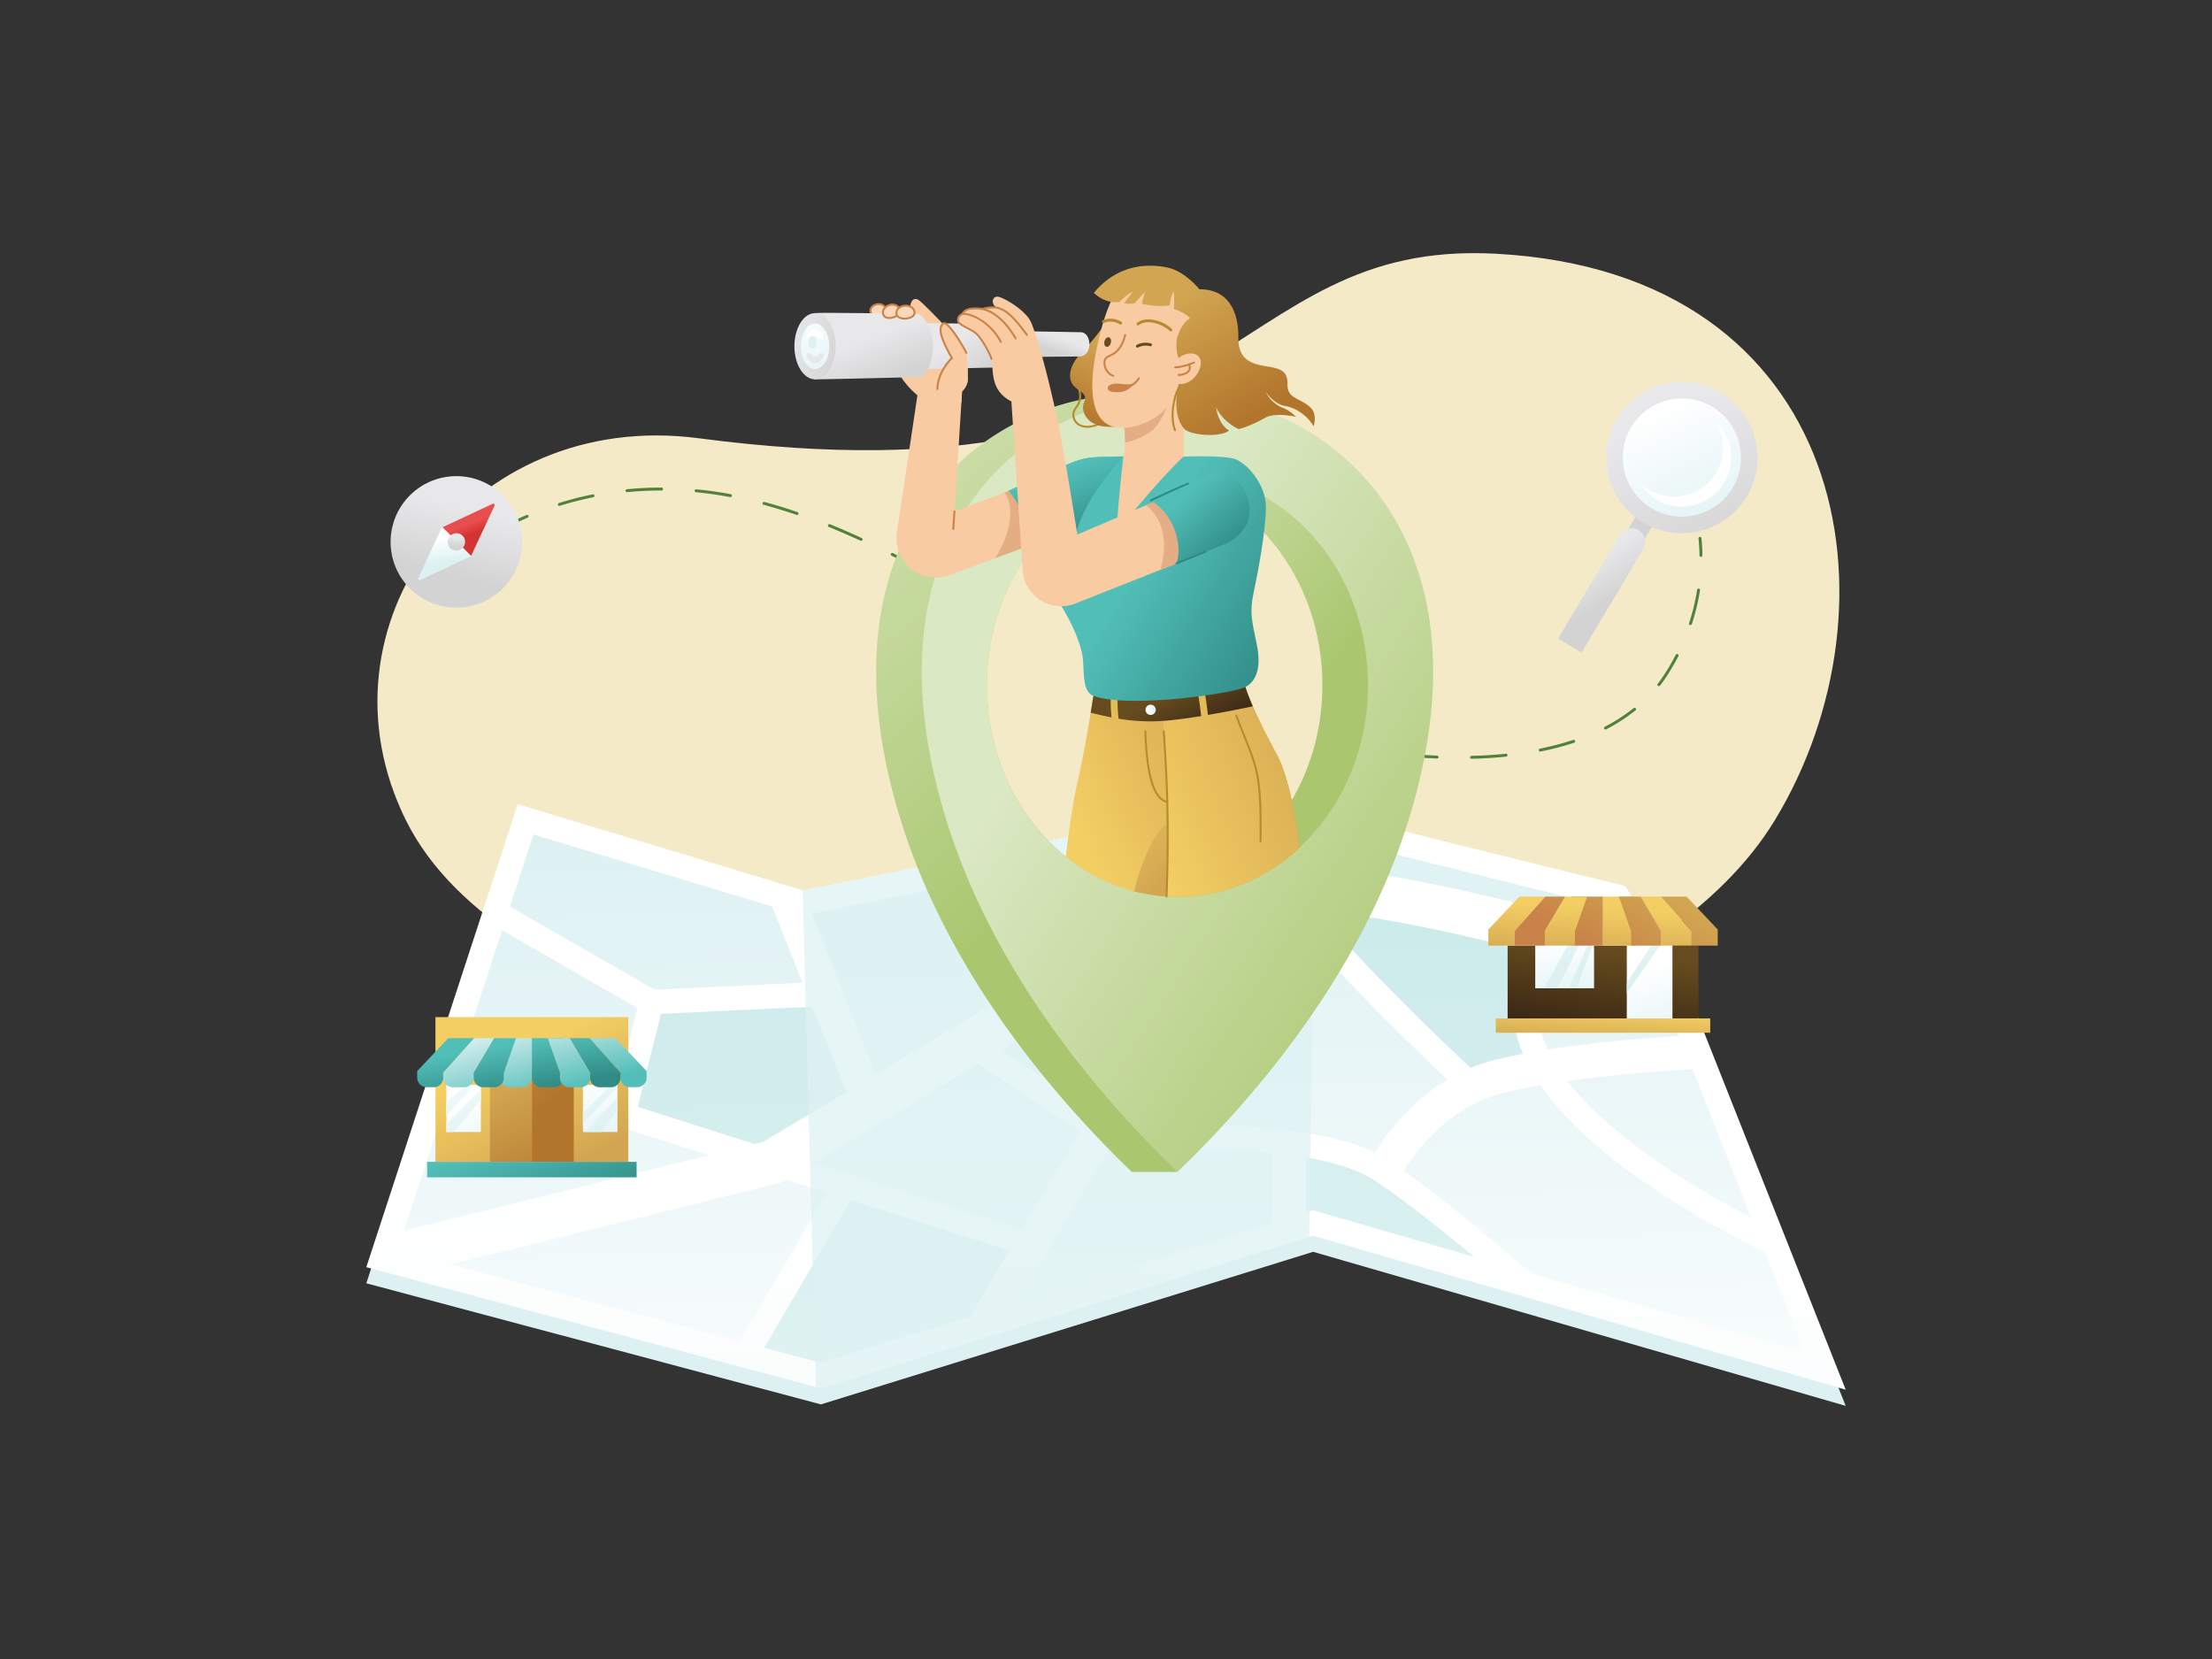 <svg xmlns="http://www.w3.org/2000/svg" xmlns:xlink="http://www.w3.org/1999/xlink" viewBox="0 0 2267.72 1700.79"><rect x="0" y="0" width="2267.72" height="1700.79" fill="#333333" stroke="none"/><defs><style>.cls-1{isolation:isolate;}.cls-2{fill:url(#linear-gradient);}.cls-3{fill:#fcd7ba;}.cls-4{fill:#c98348;}.cls-5{fill:#f4eac8;}.cls-6{fill:#51823b;}.cls-7{fill:url(#linear-gradient-2);}.cls-8{fill:url(#linear-gradient-3);}.cls-9{fill:#52beb8;opacity:0.15;}.cls-10{fill:url(#linear-gradient-4);}.cls-11{fill:url(#linear-gradient-5);}.cls-12{fill:url(#linear-gradient-6);}.cls-13{fill:url(#linear-gradient-7);}.cls-14{fill:url(#linear-gradient-8);}.cls-15{fill:url(#linear-gradient-9);}.cls-16{fill:url(#linear-gradient-10);}.cls-17{fill:url(#linear-gradient-11);}.cls-18{fill:url(#linear-gradient-12);}.cls-19{fill:url(#linear-gradient-13);}.cls-20{fill:url(#linear-gradient-14);}.cls-21{fill:url(#linear-gradient-15);}.cls-22{fill:url(#linear-gradient-16);}.cls-23{fill:url(#linear-gradient-17);}.cls-24{fill:url(#linear-gradient-18);}.cls-25{fill:url(#linear-gradient-19);}.cls-26{fill:url(#linear-gradient-20);}.cls-27{fill:url(#linear-gradient-21);}.cls-28{opacity:0.75;}.cls-29{fill:#ddf1f3;mix-blend-mode:multiply;}.cls-30{fill:url(#linear-gradient-22);}.cls-31{fill:url(#linear-gradient-23);}.cls-32{fill:#b68b2d;}.cls-33{fill:url(#linear-gradient-24);}.cls-34{fill:url(#linear-gradient-25);}.cls-35{fill:url(#linear-gradient-26);}.cls-36{fill:url(#linear-gradient-27);}.cls-37{fill:url(#linear-gradient-28);}.cls-38{fill:url(#linear-gradient-29);}.cls-39{fill:#f9cba2;}.cls-40{fill:url(#linear-gradient-30);}.cls-41{fill:url(#linear-gradient-31);}.cls-42{fill:#e5ad83;}.cls-43{fill:url(#linear-gradient-32);}.cls-44{fill:url(#linear-gradient-33);}.cls-45{fill:url(#linear-gradient-34);}.cls-46{fill:#654b1e;}.cls-47{fill:url(#linear-gradient-35);}.cls-48{fill:#308b85;}.cls-49{fill:url(#linear-gradient-36);}.cls-50{fill:url(#linear-gradient-37);}.cls-51{fill:url(#linear-gradient-38);}.cls-52{fill:url(#linear-gradient-39);}.cls-53{fill:url(#linear-gradient-40);}.cls-54{fill:url(#linear-gradient-41);}.cls-55{fill:url(#linear-gradient-42);}.cls-56{fill:url(#linear-gradient-43);}.cls-57{fill:url(#linear-gradient-44);}.cls-58{fill:url(#linear-gradient-45);}.cls-59{fill:url(#linear-gradient-46);}.cls-60{fill:url(#linear-gradient-47);}.cls-61{fill:url(#linear-gradient-48);}.cls-62{fill:url(#linear-gradient-49);}.cls-63{fill:url(#linear-gradient-50);}.cls-64{fill:url(#linear-gradient-51);}.cls-65{fill:url(#linear-gradient-53);}.cls-66{fill:url(#linear-gradient-54);}.cls-67{fill:url(#linear-gradient-55);}.cls-68{fill:url(#linear-gradient-56);}.cls-69{fill:url(#linear-gradient-57);}.cls-70{fill:url(#linear-gradient-58);}.cls-71{fill:url(#linear-gradient-59);}.cls-72{fill:url(#linear-gradient-60);}.cls-73{fill:url(#linear-gradient-61);}.cls-74{fill:url(#linear-gradient-62);}.cls-75{fill:url(#linear-gradient-63);}.cls-76{fill:url(#linear-gradient-64);}.cls-77{fill:url(#linear-gradient-65);}.cls-78{fill:url(#linear-gradient-66);}.cls-79{fill:url(#linear-gradient-67);}.cls-80{fill:url(#linear-gradient-68);}</style><linearGradient id="linear-gradient" x1="1133.86" y1="853.54" x2="1133.86" y2="1215.87" gradientUnits="userSpaceOnUse"><stop offset="0" stop-color="#fff"/><stop offset="1" stop-color="#ddf1f3"/></linearGradient><linearGradient id="linear-gradient-2" x1="476.95" y1="522.06" x2="458.71" y2="589.3" gradientUnits="userSpaceOnUse"><stop offset="0" stop-color="#e8e8eb"/><stop offset="1" stop-color="#d3d3d3"/></linearGradient><linearGradient id="linear-gradient-3" x1="1135.34" y1="1555.46" x2="1121.86" y2="854.65" xlink:href="#linear-gradient"/><linearGradient id="linear-gradient-4" x1="1137" y1="1245.72" x2="1104.11" y2="2462.6" xlink:href="#linear-gradient"/><linearGradient id="linear-gradient-5" x1="1497.54" y1="1255.46" x2="1464.65" y2="2472.34" xlink:href="#linear-gradient"/><linearGradient id="linear-gradient-6" x1="527.89" y1="1083.17" x2="586.07" y2="1196.13" gradientUnits="userSpaceOnUse"><stop offset="0" stop-color="#f3ce63"/><stop offset="1" stop-color="#d2a651"/></linearGradient><linearGradient id="linear-gradient-7" x1="1038.74" y1="996.36" x2="951.24" y2="1133.05" gradientTransform="matrix(-1, 0, 0, 1, 1510.5, 0)" gradientUnits="userSpaceOnUse"><stop offset="0" stop-color="#d2a651"/><stop offset="1" stop-color="#b2752c"/></linearGradient><linearGradient id="linear-gradient-8" x1="998.85" y1="1116.26" x2="947.29" y2="1237.34" xlink:href="#linear-gradient-7"/><linearGradient id="linear-gradient-9" x1="557.94" y1="1064.49" x2="566.5" y2="1113.38" gradientTransform="translate(1123.05 2178.92) rotate(180)" gradientUnits="userSpaceOnUse"><stop offset="0" stop-color="#52beb8"/><stop offset="1" stop-color="#308b85"/></linearGradient><linearGradient id="linear-gradient-10" x1="540.88" y1="1129.41" x2="519.64" y2="1050.23" gradientUnits="userSpaceOnUse"><stop offset="0" stop-color="#52beb8"/><stop offset="1" stop-color="#ddf1f3"/></linearGradient><linearGradient id="linear-gradient-11" x1="473.65" y1="1132.19" x2="502.57" y2="1206.49" xlink:href="#linear-gradient"/><linearGradient id="linear-gradient-12" x1="611.43" y1="1101.81" x2="621.31" y2="1190.39" xlink:href="#linear-gradient"/><linearGradient id="linear-gradient-13" x1="583.11" y1="1027.28" x2="623.46" y2="1158.65" xlink:href="#linear-gradient"/><linearGradient id="linear-gradient-14" x1="581.13" y1="1027.89" x2="621.48" y2="1159.26" xlink:href="#linear-gradient"/><linearGradient id="linear-gradient-15" x1="1649.29" y1="970.35" x2="1631.13" y2="1082.73" gradientUnits="userSpaceOnUse"><stop offset="0.04" stop-color="#654b1e"/><stop offset="1" stop-color="#2e1d12"/></linearGradient><linearGradient id="linear-gradient-16" x1="1689.31" y1="991.21" x2="1720.59" y2="1083.55" xlink:href="#linear-gradient"/><linearGradient id="linear-gradient-17" x1="1601.71" y1="961.34" x2="1609.71" y2="1040.27" xlink:href="#linear-gradient"/><linearGradient id="linear-gradient-18" x1="1604.11" y1="900.85" x2="1604.11" y2="986.27" xlink:href="#linear-gradient"/><linearGradient id="linear-gradient-19" x1="1621.19" y1="900.85" x2="1621.19" y2="986.27" xlink:href="#linear-gradient"/><linearGradient id="linear-gradient-20" x1="1616.74" y1="961.6" x2="1661.26" y2="887.69" gradientUnits="userSpaceOnUse"><stop offset="0" stop-color="#c98348"/><stop offset="1" stop-color="#d2a651"/></linearGradient><linearGradient id="linear-gradient-21" x1="1660.39" y1="932.39" x2="1656.93" y2="988.3" gradientTransform="translate(3319.31 1888.63) rotate(180)" xlink:href="#linear-gradient-6"/><linearGradient id="linear-gradient-22" x1="805.67" y1="364.75" x2="1200.68" y2="787.29" gradientUnits="userSpaceOnUse"><stop offset="0" stop-color="#dbe8c4"/><stop offset="1" stop-color="#aac76f"/></linearGradient><linearGradient id="linear-gradient-23" x1="1093.27" y1="704.7" x2="1533.62" y2="989.63" xlink:href="#linear-gradient-22"/><linearGradient id="linear-gradient-24" x1="1151.5" y1="360.67" x2="1114.43" y2="435.46" gradientTransform="matrix(1, 0, 0, 1, 0, 0)" xlink:href="#linear-gradient-7"/><linearGradient id="linear-gradient-25" x1="1085.08" y1="346.39" x2="1080.25" y2="360.23" xlink:href="#linear-gradient-2"/><linearGradient id="linear-gradient-26" x1="1020.6" y1="549.87" x2="1310.36" y2="764.93" xlink:href="#linear-gradient-22"/><linearGradient id="linear-gradient-27" x1="1104.79" y1="847.15" x2="1279.49" y2="765.33" xlink:href="#linear-gradient-6"/><linearGradient id="linear-gradient-28" x1="1161.91" y1="825.04" x2="1366.69" y2="740.07" xlink:href="#linear-gradient-6"/><linearGradient id="linear-gradient-29" x1="1195.53" y1="711.21" x2="1227.57" y2="773.78" xlink:href="#linear-gradient-15"/><linearGradient id="linear-gradient-30" x1="976.15" y1="351.99" x2="1000.81" y2="388.3" xlink:href="#linear-gradient-2"/><linearGradient id="linear-gradient-31" x1="887.98" y1="348.31" x2="904.88" y2="390.81" xlink:href="#linear-gradient-2"/><linearGradient id="linear-gradient-32" x1="1168.52" y1="576.5" x2="1321.2" y2="669.91" gradientTransform="matrix(1, 0, 0, 1, 0, 0)" xlink:href="#linear-gradient-9"/><linearGradient id="linear-gradient-33" x1="1091.18" y1="481.3" x2="1119.24" y2="555.94" gradientTransform="matrix(1, 0, 0, 1, 0, 0)" xlink:href="#linear-gradient-9"/><linearGradient id="linear-gradient-34" x1="1202.14" y1="308.73" x2="1276.3" y2="430.83" gradientTransform="matrix(1, 0, 0, 1, 0, 0)" xlink:href="#linear-gradient-7"/><linearGradient id="linear-gradient-35" x1="1214.3" y1="509.5" x2="1264.46" y2="565.17" gradientTransform="matrix(1, 0, 0, 1, 0, 0)" xlink:href="#linear-gradient-9"/><linearGradient id="linear-gradient-36" x1="467.1" y1="549.43" x2="470.34" y2="574.94" xlink:href="#linear-gradient"/><linearGradient id="linear-gradient-37" x1="482.87" y1="535.67" x2="486.99" y2="546.5" gradientUnits="userSpaceOnUse"><stop offset="0" stop-color="#e94e4e"/><stop offset="1" stop-color="#d33332"/></linearGradient><linearGradient id="linear-gradient-38" x1="1600.56" y1="598.79" x2="1669.19" y2="548.91" xlink:href="#linear-gradient-2"/><linearGradient id="linear-gradient-39" x1="1625.9" y1="577.86" x2="1649.99" y2="614.89" xlink:href="#linear-gradient-2"/><linearGradient id="linear-gradient-40" x1="1705.23" y1="427" x2="1774.38" y2="579.51" xlink:href="#linear-gradient-2"/><linearGradient id="linear-gradient-41" x1="1701.04" y1="419.37" x2="1765.47" y2="557.31" xlink:href="#linear-gradient"/><linearGradient id="linear-gradient-42" x1="1789.76" y1="543.59" x2="1892.93" y2="660.96" xlink:href="#linear-gradient"/><linearGradient id="linear-gradient-43" x1="806.53" y1="345.21" x2="866.84" y2="365.46" xlink:href="#linear-gradient-2"/><linearGradient id="linear-gradient-44" x1="820.43" y1="307.59" x2="852.91" y2="409.27" xlink:href="#linear-gradient"/><linearGradient id="linear-gradient-45" x1="860.62" y1="388.36" x2="924.69" y2="448.07" xlink:href="#linear-gradient-2"/><linearGradient id="linear-gradient-46" x1="853.33" y1="375.06" x2="921.1" y2="489.69" xlink:href="#linear-gradient"/><linearGradient id="linear-gradient-47" x1="801.82" y1="304.44" x2="819.25" y2="330.58" xlink:href="#linear-gradient"/><linearGradient id="linear-gradient-48" x1="1106.63" y1="811.02" x2="1199.85" y2="897.41" xlink:href="#linear-gradient-6"/><linearGradient id="linear-gradient-49" x1="1174.37" y1="727.7" x2="1184.91" y2="727.7" xlink:href="#linear-gradient"/><linearGradient id="linear-gradient-50" x1="1644.4" y1="1034.73" x2="1642.18" y2="1072.05" xlink:href="#linear-gradient-6"/><linearGradient id="linear-gradient-51" x1="1691.18" y1="903.52" x2="1691.18" y2="988.99" xlink:href="#linear-gradient"/><linearGradient id="linear-gradient-53" x1="1555.68" y1="925.91" x2="1552.21" y2="981.81" xlink:href="#linear-gradient-6"/><linearGradient id="linear-gradient-54" x1="1581.29" y1="940.24" x2="1625.8" y2="866.34" xlink:href="#linear-gradient-20"/><linearGradient id="linear-gradient-55" x1="1605.93" y1="929.02" x2="1602.47" y2="984.92" xlink:href="#linear-gradient-6"/><linearGradient id="linear-gradient-56" x1="1693.5" y1="1007.84" x2="1738.02" y2="933.93" xlink:href="#linear-gradient-20"/><linearGradient id="linear-gradient-57" x1="1708.73" y1="935.39" x2="1705.27" y2="991.29" xlink:href="#linear-gradient-6"/><linearGradient id="linear-gradient-58" x1="1656.52" y1="985.56" x2="1701.04" y2="911.65" xlink:href="#linear-gradient-20"/><linearGradient id="linear-gradient-59" x1="532.36" y1="1163.72" x2="565.93" y2="1255.55" gradientTransform="matrix(1, 0, 0, 1, 0, 0)" xlink:href="#linear-gradient-9"/><linearGradient id="linear-gradient-60" x1="453.75" y1="1071.74" x2="488.38" y2="1178.07" xlink:href="#linear-gradient"/><linearGradient id="linear-gradient-61" x1="453.43" y1="1071.85" x2="488.06" y2="1178.17" xlink:href="#linear-gradient"/><linearGradient id="linear-gradient-62" x1="456.44" y1="1082.25" x2="465" y2="1131.14" gradientTransform="matrix(1, 0, 0, 1, 0, 0)" xlink:href="#linear-gradient-9"/><linearGradient id="linear-gradient-63" x1="495.62" y1="1141.55" x2="474.38" y2="1062.37" xlink:href="#linear-gradient-10"/><linearGradient id="linear-gradient-64" x1="505.34" y1="1073.7" x2="513.9" y2="1122.61" gradientTransform="matrix(1, 0, 0, 1, 0, 0)" xlink:href="#linear-gradient-9"/><linearGradient id="linear-gradient-65" x1="639.47" y1="1102.96" x2="618.22" y2="1023.78" xlink:href="#linear-gradient-10"/><linearGradient id="linear-gradient-66" x1="605.51" y1="1056.16" x2="614.07" y2="1105.05" gradientTransform="matrix(1, 0, 0, 1, 0, 0)" xlink:href="#linear-gradient-9"/><linearGradient id="linear-gradient-67" x1="592.24" y1="1115.63" x2="571" y2="1036.45" xlink:href="#linear-gradient-10"/><linearGradient id="linear-gradient-68" x1="468.07" y1="550.96" x2="467.65" y2="560.57" xlink:href="#linear-gradient-2"/></defs><title>Customer menentukan lokasi</title><g class="cls-1"><g id="Layer_2" data-name="Layer 2"><polygon class="cls-2" points="1727.62 1026.07 1727.23 1025.08 1666.39 925.1 1347.61 846.16 1298.08 833.89 823.59 929.42 822.88 929.21 530.75 841.02 375.54 1315.64 841.57 1439.78 1346.22 1283.35 1892.18 1441.28 1727.62 1026.07"/><path class="cls-3" d="M907.94,316.16c2.67,7-14.07,10.87-15.48,3.74C890.87,311.86,904.92,308.28,907.94,316.16Z"/><path class="cls-4" d="M898.67,324.7a10.86,10.86,0,0,1-2.9-.37,5.53,5.53,0,0,1-4.29-4.23c-.91-4.62,2.52-7.79,6.34-8.89,4.16-1.2,9.3,0,11.06,4.6h0a5,5,0,0,1-1.12,5.39C905.79,323.35,902.07,324.7,898.67,324.7ZM901,312.75a9.43,9.43,0,0,0-2.59.37c-2.93.84-5.6,3.21-4.93,6.58a3.55,3.55,0,0,0,2.87,2.7c3.19.89,7.94-.33,10-2.55a3,3,0,0,0,.73-3.33C906,313.82,903.48,312.75,901,312.75Z"/><path class="cls-5" d="M1533.48,260.11c364.26,19.53,419.54,361.43,285.91,581-109.13,179.33-434,276.89-670.47,273.35S515.1,1040,416.25,841.14s65.13-422.7,300-391.85C1271.73,522.26,1249.6,244.89,1533.48,260.11Z"/><path class="cls-6" d="M539.72,528c-5.37,2.31-10.74,4.79-16,7.37a1.5,1.5,0,1,0,1.33,2.69c5.17-2.56,10.49-5,15.81-7.31a1.5,1.5,0,1,0-1.19-2.75Z"/><path class="cls-6" d="M946.84,583.39c-11.22-6-21.51-11.37-31.46-16.38a1.5,1.5,0,0,0-1.35,2.68c9.93,5,20.2,10.35,31.39,16.35a1.5,1.5,0,0,0,1.42-2.64Z"/><path class="cls-6" d="M678.28,499.84h-.36c-11.76,0-23.59.58-35.18,1.72a1.5,1.5,0,0,0,.15,3H643c11.48-1.13,23.22-1.7,34.88-1.7h.36a1.5,1.5,0,0,0,0-3Z"/><path class="cls-6" d="M607.56,506.84a347.45,347.45,0,0,0-34.47,8.84,1.5,1.5,0,1,0,.89,2.86,344.74,344.74,0,0,1,34.17-8.76,1.5,1.5,0,1,0-.59-2.94Z"/><path class="cls-6" d="M749,506.62c-11.73-2.21-23.57-3.91-35.21-5a1.5,1.5,0,1,0-.29,3c11.55,1.12,23.3,2.79,34.94,5l.28,0a1.5,1.5,0,0,0,.28-3Z"/><path class="cls-6" d="M817.62,525c-11.42-3.9-22.85-7.4-34-10.4a1.5,1.5,0,1,0-.78,2.9c11.05,3,22.42,6.46,33.77,10.34a1.5,1.5,0,1,0,1-2.84Z"/><path class="cls-6" d="M883.43,551.58c-11.1-5.11-22.06-9.87-32.56-14.13a1.5,1.5,0,0,0-1.13,2.78c10.46,4.25,21.37,9,32.43,14.07a1.5,1.5,0,1,0,1.25-2.73Z"/><path class="cls-6" d="M1674.78,725.93A177,177,0,0,1,1645.32,745a1.5,1.5,0,1,0,1.38,2.66,180,180,0,0,0,30-19.38,1.5,1.5,0,0,0-1.88-2.34Z"/><path class="cls-6" d="M1720,670.61a1.5,1.5,0,0,0-2,.64c-3.33,6.45-7,12.88-11,19.1-2.35,3.66-4.89,7.25-7.55,10.68a1.5,1.5,0,0,0,2.37,1.84c2.72-3.49,5.31-7.16,7.71-10.9,4-6.3,7.81-12.81,11.18-19.35A1.5,1.5,0,0,0,1720,670.61Z"/><path class="cls-6" d="M1741.58,603.42a1.5,1.5,0,0,0-1.71,1.25,214.85,214.85,0,0,1-8.26,34.17,1.5,1.5,0,1,0,2.85.94,218.15,218.15,0,0,0,8.37-34.65A1.5,1.5,0,0,0,1741.58,603.42Z"/><path class="cls-6" d="M1612.87,758.54a289.51,289.51,0,0,1-34.08,8.95,1.5,1.5,0,1,0,.59,2.94,292.67,292.67,0,0,0,34.44-9,1.5,1.5,0,0,0-.95-2.85Z"/><path class="cls-6" d="M1543.89,772.7c-11.27,1.15-23.13,1.89-35.25,2.19a1.5,1.5,0,0,0,0,3h0c12.2-.3,24.14-1,35.48-2.21a1.5,1.5,0,1,0-.3-3Z"/><path class="cls-6" d="M1473.3,774.61c-11.44-.45-23.31-1.25-35.28-2.37a1.5,1.5,0,0,0-.28,3c12,1.13,23.95,1.93,35.44,2.38h.06a1.5,1.5,0,0,0,.06-3Z"/><path class="cls-6" d="M1744.28,551.74a1.5,1.5,0,0,0-3,.32c.6,5.63,1,11.46,1,17.32a1.5,1.5,0,0,0,1.5,1.48h0a1.5,1.5,0,0,0,1.48-1.52C1745.25,563.38,1744.89,557.46,1744.28,551.74Z"/><path class="cls-7" d="M467.87,623a67.43,67.43,0,1,1,67.43-67.43A67.5,67.5,0,0,1,467.87,623Z"/><polygon class="cls-8" points="1871.17 1405.63 1346.26 1253.79 1346.09 1253.74 841.31 1410.21 391.53 1290.4 538.84 839.96 822.98 925.73 1297.8 830.14 1347.61 842.48 1658.39 919.43 1716 1014.11 1871.17 1405.63"/><path class="cls-9" d="M666.33,1026.74c2,0,175.64-13.69,178.25-12s48.79,124.21,48.79,124.21-107.53,51.38-110,52.23-149-44.78-149.7-46.36S666.33,1026.74,666.33,1026.74Z"/><path class="cls-9" d="M763.5,1389.49l104.15-174.85s187.92,59.11,187.26,61.77-35.86,79.7-35.86,79.7l-177.73,54.11Z"/><path class="cls-9" d="M1323.22,1175.4l4,81.74s21.25-2,23.25-2S1565,1315.59,1565,1315.59s-131.5-106.93-150.76-118.88S1323.22,1175.4,1323.22,1175.4Z"/><path class="cls-9" d="M1363.07,915.11l192,29.21s7.26,125.54,34.49,158.75l-78.35,9.54L1342.48,949.34Z"/><path class="cls-10" d="M1727.62,1009.51l-.39-1-60.84-100L1347.61,829.6l-49.53-12.27L823.59,912.86l-.71-.21L530.75,824.46,375.54,1299.08l466,124.14,504.65-156.43,546,157.93Zm7.41,86.56,60.46,152.54c-62.61-33.26-112.72-66.49-149.22-99q-23.61-21-39.32-41.35c45.44-6.37,91.57-9.61,116.1-11.34Q1730.28,1096.42,1735,1096.07Zm-908.94-63.68,6.52-.31,35,87.5L829,1142.74l-46.39,27.82-9.14,2.26-119.69-38c4.78-19.58,15.47-62.06,23.92-95.4ZM1002.84,1091l104.62,69c-12.45,20.63-28.59,47.42-44.59,74.15q-8.17,13.65-15.38,25.75L834.22,1192.1ZM546.92,855.46l244.52,73.81,31.33,78.25L671,1014.69,522.75,929.38Zm-32.11,98.19,138.64,79.81c-7.83,30.92-18.25,72.2-23.5,93.76l-155.73-49.46Zm-48.36,147.87,260.62,82.78-313,77.35Zm-4.6,194.68L800,1212.62l5.63-3.37,25.4,8.07,16.78,5.33-15.91,27.1-73.64,125.4Zm555,15.5c-6.6,11.33-11.68,20.22-15.11,26.44a122.94,122.94,0,0,0-5.66,11l-155,48.07-5.25-1.4-52.47-14L833.16,1297l39.09-66.56,162.14,51.5C1027.68,1293.24,1021.83,1303.2,1016.87,1311.7Zm286.93-57.94-259.55,80.46c26.53-45.68,79.65-134,115.76-193.52l-29.92-18.16-9.69,16-93.78-61.83,50.11-30-23.15-38.59-155.53,93.29-66-164.71L1297.52,843l49.93,12.36,302.93,75,54.39,89.38,16.74,42.24-.91.07c-27.72,2-82.32,5.79-133.85,13.87q-10.59-22.48-10.62-43.76h-25q0,23.76,10.27,48.17c-10.79,2.07-21.2,4.37-30.92,6.91a175.44,175.44,0,0,0-22.75,7.63c-32.09-29.92-116.06-110.68-161.22-166.63-5.66-7-10.71-13.64-15-19.72l-20.48,14.34c9,12.83,21.12,27.75,35,43.57,44.35,50.7,106.19,110.62,137.88,140.41-39.17,23.36-63.36,57-74.27,74.89-18.66-9.22-42.22-15.44-66.12-19.64-54.79-9.62-111.37-8.59-115-8.51l.53,25a708,708,0,0,1,74.71,3.34Zm42.17-13.07-3.46,1.07-3.71,1.15v-56.35c1.47.25,2.94.51,4.4.78,24.6,4.52,48,11.34,64,21.62,29.83,19.12,72.17,53.08,104,79.52Zm93.28-40.22c11.72-19.2,44.7-64.94,100.07-79.4,12.29-3.21,25.84-6,39.93-8.47q18.9,27.61,50.39,55.69c42.91,38.21,103.42,77.13,179.89,115.73l40.62,102.52-280.38-81.11C1556.83,1294.16,1489.94,1236.32,1439.25,1200.47Z"/><path class="cls-11" d="M1648.27,996.31l9.63-44c-10.1-2.21-25.89-6.35-45.87-11.59-64.06-16.78-171.28-44.88-254.68-51L1354,934.6c79.3,5.87,184,33.31,246.6,49.7C1621.11,989.67,1637.28,993.91,1648.27,996.31Z"/><rect class="cls-12" x="446.42" y="1042.73" width="197.7" height="148.4"/><rect class="cls-13" x="545.27" y="1098.4" width="42.97" height="92.73"/><rect class="cls-14" x="502.31" y="1098.4" width="42.96" height="92.73"/><path class="cls-15" d="M555.09,1064.33H568a9.82,9.82,0,0,1,9.82,9.82v40.43a0,0,0,0,1,0,0h-32.5a0,0,0,0,1,0,0v-40.43A9.82,9.82,0,0,1,555.09,1064.33Z" transform="translate(1123.05 2178.92) rotate(-180)"/><path class="cls-16" d="M512.77,1064.33h32.5a0,0,0,0,1,0,0v40.43a9.82,9.82,0,0,1-9.82,9.82H522.59a9.82,9.82,0,0,1-9.82-9.82v-40.43A0,0,0,0,1,512.77,1064.33Z"/><rect class="cls-17" x="457.58" y="1112.18" width="35.38" height="48.32"/><rect class="cls-18" x="597.59" y="1112.18" width="35.38" height="48.32"/><polygon class="cls-19" points="626.49 1112.18 597.59 1140.91 597.59 1151.84 632.97 1114.81 632.97 1112.18 626.49 1112.18"/><polygon class="cls-20" points="615.72 1160.5 632.97 1137.69 632.97 1125.2 599.92 1160.5 615.72 1160.5"/><rect class="cls-21" x="1545.59" y="969.44" width="195.63" height="74.66"/><rect class="cls-22" x="1667.77" y="949.34" width="46.81" height="94.76"/><rect class="cls-23" x="1573.93" y="956.15" width="60.29" height="57.02"/><polygon class="cls-24" points="1625.29 956.15 1596.78 1013.17 1582.92 1013.17 1614.72 956.15 1625.29 956.15"/><polygon class="cls-25" points="1634.22 956.15 1634.22 965.77 1616.12 1013.17 1608.15 1013.17 1633.57 956.15 1634.22 956.15"/><rect class="cls-26" x="1610.9" y="919.19" width="32.5" height="50.25"/><rect class="cls-27" x="1643.4" y="919.19" width="32.5" height="50.25" transform="translate(3319.31 1888.63) rotate(-180)"/><g class="cls-28"><polygon class="cls-29" points="1347.61 829.6 1347.61 842.48 1347.45 855.31 1346.51 928.21 1346.03 966.4 1343.52 1162.06 1343.2 1187.34 1342.51 1241.76 1342.17 1268.05 841.57 1423.22 836.5 1421.87 835.8 1395.81 833.16 1296.97 831.9 1249.75 831.03 1217.32 829.04 1142.74 826.09 1032.39 822.88 912.65 823.59 912.86 1298.08 817.33 1347.61 829.6"/></g><path class="cls-30" d="M1183.72,405.28q-11.79-1.12-23.39-1.13c-148.14,0-331.52,138.76-235.46,441.22,44.48,140.06,139.47,263.61,235.46,356.1h46.78v-47.79c78.92-85.54,151.47-191.14,188.68-308.31C1486.85,558.66,1326.81,419.05,1183.72,405.28Zm148.89,463.44c-28.64,26.71-64.27,44.44-103.41,49.33a177.81,177.81,0,0,1-66.5-4.25,185.85,185.85,0,0,1-70.1-35.55c-49-39.43-80.86-103.51-80.86-175.86,0-119.86,87.47-217,195.36-217s195.37,97.17,195.37,217C1402.47,769.18,1375.32,828.91,1332.61,868.72Z"/><path class="cls-31" d="M1207.1,404.15c-148.14,0-331.51,138.76-235.45,441.22,44.48,140.06,139.47,263.61,235.45,356.1,96-92.49,191-216,235.46-356.1C1538.62,542.91,1355.25,404.15,1207.1,404.15Zm125.51,464.57c-28.64,26.71-64.27,44.44-103.41,49.33a177.81,177.81,0,0,1-66.5-4.25,185.85,185.85,0,0,1-70.1-35.55c-49-39.43-80.86-103.51-80.86-175.86,0-119.86,87.47-217,195.36-217s195.37,97.17,195.37,217C1402.47,769.18,1375.32,828.91,1332.61,868.72Z"/><path class="cls-32" d="M1114.68,438.53c-5.61,0-9.72-2.08-12.19-4.92a12.41,12.41,0,0,1-.53-15.77c7.34-9.7,4.42-16.75-.87-29.55a1,1,0,1,1,1.85-.76c5.39,13,8.65,20.91.62,31.52a10.43,10.43,0,0,0,.44,13.25c4.07,4.67,13.36,6.9,27.23-.87a1,1,0,0,1,1,1.75C1125.33,437,1119.46,438.53,1114.68,438.53Z"/><path class="cls-33" d="M1138.1,324.44c-12.35,18.19-20,27.4-29.64,37.28s-13.88,21.65-10.11,30.09c4.42,9.9,18.29,9.48,12.8,21.39-3.83,8.3,3.68,33.73,49.18,20.83Z"/><path class="cls-34" d="M1052.34,339.68s51.47.74,55.9.91c11.24.43,12.28,24.89-1.71,24.89-13.55,0-51.85.52-51.85.52Z"/><path class="cls-35" d="M1402.47,702.39c0,66.79-27.15,126.52-69.86,166.33-28.64,26.71-64.27,44.44-103.41,49.33a177.44,177.44,0,0,1-22.1,1.38,175.4,175.4,0,0,1-23.37-1.55,177.77,177.77,0,0,0,45.36-12.29c39.39-16.44,72.72-46.63,95.28-85.29,19.81-34,31.32-74.43,31.32-117.91,0-111.07-75.1-202.65-172-215.49a177.24,177.24,0,0,1,23.38-1.54C1315,485.36,1402.47,582.53,1402.47,702.39Z"/><path class="cls-36" d="M1332.61,868.72c-28.64,26.71-64.27,44.44-103.41,49.33a177.81,177.81,0,0,1-66.5-4.25,185.85,185.85,0,0,1-70.1-35.55c2.87-23.79,7.17-55.49,11.81-75.44,8.2-35.28,14.34-76.06,18.78-103L1223.94,680l50.32,14.47c2.41,15,16.85,46.47,34.29,78.24C1322.47,798,1330,848.58,1332.61,868.72Z"/><path class="cls-37" d="M1332.61,868.72c-28.64,26.71-64.27,44.44-103.41,49.33a177.44,177.44,0,0,1-22.1,1.38q-5.62,0-11.18-.35c1.11-28.15,1.37-53.16,1.14-75.09-.43-43.11-2.71-74.36-4-94.38v-2.46s-6.6-59.29-8.15-59.52l39-7.66,50.32,14.47c2.41,15,16.85,46.47,34.29,78.24C1322.47,798,1330,848.58,1332.61,868.72Z"/><path class="cls-38" d="M1284.38,724.09c-10.48,2.23-27.55,5.7-46.06,8.84a307,307,0,0,0-4.85-31.26l-6.84,1.45a309.75,309.75,0,0,1,4.76,31c-9.67,1.56-19.56,3-28.95,4a193.84,193.84,0,0,1-55.65-1.34,140.51,140.51,0,0,1-.57-29.23l-7-.69a145.53,145.53,0,0,0,.35,28.62c-7-1.37-14-3-21.43-4.83,1.87-11.35,3.54-21.87,5-30.87L1223.94,680l50.32,14.47C1275.37,701.35,1279,711.75,1284.38,724.09Z"/><path class="cls-39" d="M1052.35,560.33l-21.42,7.92-57.59,21.28c-28.74,10.62-58.35-13.45-53.82-43.76l21-140.5c-16.74-14.17-21.3-27.19-21-27.29s13.88-58.56,13.88-58.56l.51-3.89c-2-3.52,2-12.52,8.36-7.6,5.46,4.21,24.27,24,24.27,24,4.84-5.39,23.29,27.67,24.19,29.82s1.62,20.75,1.44,27.56-5.91,12-5.91,12c-.06,1.44-.29,5.5-.64,11.31-1.86,31-7.07,111.67-7.07,111.67l46.8-17.67,15.4-5.82C1066.47,511.63,1052.35,560.33,1052.35,560.33Z"/><path class="cls-40" d="M940.22,331.29l78.45.65s12.5,34.93,3.59,44.81L938,378.51Z"/><path class="cls-39" d="M992.16,389.31c-.18,6.81-5.91,12-5.91,12-.06,1.44-.29,5.5-.64,11.31-10.27,3.91-21.91,5.38-24.07-6.6-4-22.24,14.34-39,14.34-39-14.1-25.11-13-31-9.35-35.15,4.84-5.39,23.29,27.67,24.19,29.82S992.34,382.5,992.16,389.31Z"/><path class="cls-41" d="M940,321.79c7.38,0,16.8,18,16.52,33.57s-6.75,31.19-13.66,31.19c-4.16,0-105.5,2.71-108.21,2.28s-3.48-66.59.66-67.73S928.89,321.79,940,321.79Z"/><path class="cls-42" d="M1052.35,560.33l-32.29,11.94c16.48-24.75,20.41-53.45,9.78-67.34l10.9-4.12C1066.47,511.63,1052.35,560.33,1052.35,560.33Z"/><path class="cls-39" d="M1215.31,498.51c.51,1.27-74.29,56-74.29,56a400.91,400.91,0,0,1,10.65-86.47,59.64,59.64,0,0,0,1.62-14.37,136,136,0,0,0-.72-15.21c-37.68,1.93-35.39-44.2-29-77.17s15.24-56.78,26.88-72.52c18.76-25.35,102.44,30.18,101.93,54s-37.78,77.34-38.79,95.34S1214.8,497.24,1215.31,498.51Z"/><path class="cls-43" d="M1288.44,660.67c5.73,27.8-2.94,40.44-14,44.65-16,6.1-118,21.11-153.59,8-12.92-4.77-8.47-29.73-11.57-43.54-7.83-34.81-34.89-68.12-34.89-68.12s-1.39-5.88-3.9-14.87c-6.41-23-20.11-66.33-36.49-83.73,0,0,48.44-22.43,65.54-29.18s25.81-5.14,52.12-6.09c0,0-6.08,53-6.36,70.71l7.43-2.25c18.73-25,56.22-65.37,60.88-68.18,0,0,40.85-1.59,52.67,2.63s31.51,25.32,31.51,49.23-8.44,68.37-12.66,88.06S1283.39,636.19,1288.44,660.67Z"/><path class="cls-44" d="M1151.67,468.08c-30.28,32.73-52.2,68.49-52.56,105.82l-28.61,13.18c-6.41-23-20.11-66.33-36.49-83.73,0,0,48.44-22.43,65.54-29.18S1125.36,469,1151.67,468.08Z"/><path class="cls-39" d="M1206.07,577.67l-16.36,6.48-87.24,34.57a39.59,39.59,0,0,1-54.09-34.18l-11.52-173c-22.21-11.41-18.14-31.75-20.38-43.47-.66-3.41-8.55-18.88-14.67-25.1s-19.25-9.17-19.66-14.36,4.79-6.73,4.79-6.73c2.75-8.25,20.48-5,20.48-5,6.42-2.65,14.84-1.32,14.84-1.32-7.18-3.59-5.11-13.08,1.86-11.18s28,14.31,33.05,26.36c8.35,19.92,21.21,70.94,28.81,109.23S1104.45,548,1104.45,548l70.62-30.09,16.54-7C1248.42,544.91,1206.07,577.67,1206.07,577.67Z"/><path class="cls-42" d="M1206.07,577.67l-16.36,6.48c10.83-38.65-4.93-58.28-14.64-66.22l16.54-7C1248.42,544.91,1206.07,577.67,1206.07,577.67Z"/><path class="cls-4" d="M1016.48,369a1,1,0,0,1-1-.81c-.61-3.18-8.48-18.57-14.39-24.59-2.57-2.61-6.43-4.62-10.17-6.57-5.1-2.65-9.5-4.95-9.78-8.42a7.5,7.5,0,0,1,5-7.6c3.26-7.89,18.73-5.64,21.14-5.23,6.56-2.58,14.75-1.33,15.1-1.28a1,1,0,0,1-.31,2c-.08,0-8.23-1.25-14.3,1.26a1,1,0,0,1-.56.06c-.17,0-16.9-3-19.35,4.33a1,1,0,0,1-.67.64c-.18.05-4.41,1.38-4.07,5.69.19,2.37,4.32,4.52,8.7,6.8,3.7,1.92,7.88,4.1,10.67,6.94,6.4,6.5,14.26,22.08,14.93,25.61a1,1,0,0,1-.79,1.17Z"/><path class="cls-42" d="M1196.18,417.24c-.18.5-6.26,16.63-15.08,24.17-4.46,3.82-17.12,10.5-27.81,12.3a136,136,0,0,0-.72-15.21C1164.82,438.39,1186.34,430.78,1196.18,417.24Z"/><path class="cls-45" d="M1121.39,300.29c13.5,12.4,26.45,9.23,26.45,9.23s6.06-6.89,13.64-10.47c0,0-6.61,8.27-9.09,11.85a28.21,28.21,0,0,0,10.88,0s7.71-9.09,10.47-11.3c0,0-2.62,7.85-3,11.85,0,0,14.77,3.84,28.63,1.52,0,0,0-8.27,4-13.92,0,0,.88,12.39,0,17.55,0,0,12.68,4.35,16.63,9.82,0,0-7.75,3.23-12.78,18.38-2.35,7.09-.76,20.46,1.57,22.46,1.19-2.78,15.53-9.4,21.13-.21,4.35,7.14-4.22,27.44-21.53,26.7,0,0-8.36,29.62,5.67,45.89,5.67,6.57,37.09,9.26,46,1.68,0,0-10.65-4.93-13.37-24.08,0,0,4.62,13.45,23.1,22.69,0,0,10.84-2.38,27.45-11.72,10.36-5.83,31.33-.89,31.33-.89a37.55,37.55,0,0,0-14-9.48c-11.72-4.56-17-16.11-17-16.11s8.42,12.71,20,14.52,24.34,11.39,29,20.84c0,0,4.85-12.35-3.63-19.86-10.81-9.58-23-8.37-23-22.62,0-12.93-4.42-16.32-20.09-18.79s-30.69-6.05-30.33-30.1c.35-22.78-7.94-49.34-39.93-49.13,0,0-14.4-18.35-32.42-22.23C1176.49,269.91,1145.6,270.95,1121.39,300.29Z"/><ellipse class="cls-46" cx="1135.51" cy="350.64" rx="5.02" ry="3.37" transform="translate(508.25 1360.03) rotate(-75.3)"/><path class="cls-32" d="M1204.59,442.08a1,1,0,0,1-.94-.65c-6-15.93-.18-39,5-46.21a1,1,0,1,1,1.63,1.16c-4.81,6.75-10.39,29.27-4.73,44.34a1,1,0,0,1-.94,1.35Z"/><path class="cls-46" d="M1166.08,356.4a1.5,1.5,0,0,1-.76-2.8c3.86-2.25,9.85-2.89,14.57-1.56a1.5,1.5,0,0,1-.81,2.89,17.35,17.35,0,0,0-12.25,1.27A1.5,1.5,0,0,1,1166.08,356.4Z"/><path class="cls-32" d="M1200.26,339.7a1.49,1.49,0,0,1-1-.4c-8.38-7.8-23.94-12.16-31.45-6.1a1.5,1.5,0,1,1-1.88-2.33c8.8-7.1,25.93-2.56,35.38,6.24a1.5,1.5,0,0,1-1,2.6Z"/><path class="cls-32" d="M1148.93,332.83a1.49,1.49,0,0,1-.88-.29c-3.69-2.68-10.92-4-16.18-1.43a1.5,1.5,0,1,1-1.31-2.7c6.34-3.08,14.77-1.55,19.25,1.7a1.5,1.5,0,0,1-.88,2.71Z"/><path class="cls-4" d="M1204.9,377.54a1,1,0,0,1,0-2c7.73-.15,18.55-4.59,18.65-4.64a1,1,0,0,1,.77,1.85c-.46.19-11.27,4.63-19.38,4.79Z"/><path class="cls-4" d="M1208.36,385.4a1,1,0,0,1,0-2c3.54-.11,8.1-1.42,9.73-4.06.89-1.43.85-3.2-.09-5.26a1,1,0,0,1,1.82-.84c1.25,2.71,1.24,5.11,0,7.15-2.32,3.75-8.24,4.91-11.37,5Z"/><path class="cls-4" d="M1141.33,386.33a1,1,0,0,1-.35-.06,14.72,14.72,0,0,1-8.85-9.26c-1.2-3.56-1.11-7.39.22-9.52,1.18-1.89,3.07-2.81,5.26-3.86,4.61-2.23,10.93-5.28,15-20.51a1,1,0,0,1,1.93.52c-4.32,16.12-11.11,19.4-16.07,21.8-2,1-3.56,1.72-4.44,3.12s-1.14,4.5,0,7.82a12.81,12.81,0,0,0,7.66,8,1,1,0,0,1-.35,1.94Z"/><path class="cls-4" d="M1164.52,391.69c-7.1,8.18-11.72,10.46-19,10.41-7.78-.06-9.95-1.69-9.93-4.22,0-3.42,5.2-5,11.74-4.53C1154.61,393.9,1159.27,395.09,1164.52,391.69Z"/><path class="cls-47" d="M1179.76,513c36-16.84,64.27-28.55,69.06-30.21,17.07-5.93,58.17,48.52,8.74,74.2,0,0-36.64,14.51-51.49,20.68C1212.54,559.88,1204.42,527.8,1179.76,513Z"/><path class="cls-48" d="M1179.76,514a1,1,0,0,1-.42-1.91c12.82-6,25.65-11.8,38.13-17.27a1,1,0,1,1,.8,1.83c-12.46,5.46-25.28,11.27-38.08,17.25A1,1,0,0,1,1179.76,514Z"/><path class="cls-48" d="M1206.07,578.67a1,1,0,0,1-.38-1.92c5.9-2.45,15.91-6.5,29.73-12a1,1,0,0,1,.74,1.86c-13.82,5.52-23.81,9.56-29.71,12A1,1,0,0,1,1206.07,578.67Z"/><path class="cls-4" d="M1052.86,344.37a1,1,0,0,1-.8-.4c-10.35-13.86-19.76-25.49-30-27.46a1,1,0,1,1,.38-2c10.94,2.1,20.61,14,31.22,28.22a1,1,0,0,1-.8,1.6Z"/><path class="cls-4" d="M1041.3,348a1,1,0,0,1-.85-.48c-4.32-7-15.81-25.77-33.24-29.71a1,1,0,1,1,.44-2c18.26,4.13,30.07,23.37,34.51,30.62a1,1,0,0,1-.85,1.52Z"/><path class="cls-4" d="M1026,351.38a1,1,0,0,1-.89-.53c-10.62-20.14-30.14-28.81-38.1-28a1,1,0,0,1-.2-2c8.44-.85,29,8.13,40.07,29.07a1,1,0,0,1-.88,1.47Z"/><path class="cls-4" d="M961,399.78h0a1,1,0,0,1-1-1c.4-16.83,11.88-29.13,14.65-31.86-13.1-23.46-13.22-30.64-8.85-35.62a2.73,2.73,0,0,1,2.61-.89c7.21,1.22,22.63,29.48,23.25,31a1,1,0,0,1-1.84.77c-1.32-3.15-16.2-28.84-21.74-29.78a.74.74,0,0,0-.78.24c-3.08,3.52-4.69,8.77,9.48,34a1,1,0,0,1-.2,1.23c-.14.13-14.16,13.12-14.58,31A1,1,0,0,1,961,399.78Z"/><path class="cls-3" d="M922.15,316.6c3.7,7.59-14.31,13.64-16.64,5.76C902.89,313.48,918,308,922.15,316.6Z"/><path class="cls-4" d="M911.64,327a10.84,10.84,0,0,1-1.95-.17,6.12,6.12,0,0,1-5.14-4.24c-1.49-5.06,2-8.92,6-10.5,4.25-1.65,10-1.1,12.46,4h0a5.64,5.64,0,0,1-.71,6.12C920.2,325.1,915.64,327,911.64,327Zm3.29-13.74a10.09,10.09,0,0,0-3.61.69c-3.23,1.25-6,4.24-4.84,8.07a4.12,4.12,0,0,0,3.58,2.84c3.63.66,8.63-1.13,10.69-3.84a3.64,3.64,0,0,0,.51-4A6.68,6.68,0,0,0,914.93,313.31Z"/><path class="cls-49" d="M506.66,516.75a1.5,1.5,0,0,0-1.7-.3l-51.41,24a1.48,1.48,0,0,0-.72.72l-24,51.4a1.5,1.5,0,0,0,.3,1.7,1.47,1.47,0,0,0,1.06.44,1.56,1.56,0,0,0,.63-.14l51.41-24a1.52,1.52,0,0,0,.73-.73l24-51.4A1.51,1.51,0,0,0,506.66,516.75Z"/><path class="cls-50" d="M507,518.44l-24,51.4-29.37-29.35,51.41-24a1.5,1.5,0,0,1,2,2Z"/><path class="cls-51" d="M1696.13,534.56a1.5,1.5,0,0,0-.69-.92l-14.21-8.47a1.5,1.5,0,0,0-2.06.52L1669,542.84a1.5,1.5,0,0,0,.52,2.06l14.21,8.47a1.5,1.5,0,0,0,2.06-.52L1696,535.69A1.5,1.5,0,0,0,1696.13,534.56Z"/><path class="cls-52" d="M1679.81,543.53a14,14,0,0,0-19.2,4.86l-62.54,105a1.5,1.5,0,0,0,.52,2.06l21.49,12.8a1.5,1.5,0,0,0,2.06-.52l62.54-105A14,14,0,0,0,1679.81,543.53Z"/><path class="cls-53" d="M1724.15,546.7A77.61,77.61,0,1,1,1764,402.41h0a77.6,77.6,0,0,1-20.66,141.88A78.07,78.07,0,0,1,1724.15,546.7Z"/><path class="cls-54" d="M1724.18,529.64a60.57,60.57,0,1,1,52.14-29.56h0A60.61,60.61,0,0,1,1724.18,529.64ZM1775,499.31h0Z"/><path class="cls-55" d="M1759.5,433.08A50.38,50.38,0,0,1,1681,494.82a50.38,50.38,0,0,0,43.23,24.6,50.73,50.73,0,0,0,24.59-6.36,50.34,50.34,0,0,0,10.72-80Z"/><path class="cls-4" d="M1143.61,399.78a51.64,51.64,0,0,1-5.75-.33,1,1,0,0,1,.22-2c13.25,1.48,23.93-2.28,28.56-10.07a1,1,0,1,1,1.72,1C1164,395.71,1155,399.78,1143.61,399.78Z"/><path class="cls-3" d="M937.48,319.35c2.13,8.2-17.77,10.33-18.42,2.13C918.32,312.25,935.07,310.11,937.48,319.35Z"/><path class="cls-4" d="M927.44,327.66a13.87,13.87,0,0,1-5.15-.91c-2.54-1-4-2.88-4.23-5.19-.41-5.16,3.87-8.23,8.29-9,5-.84,10.7,1.13,12.1,6.51h0a5.46,5.46,0,0,1-1.87,5.68C934.47,326.62,930.89,327.66,927.44,327.66Zm1.2-13.26a11.76,11.76,0,0,0-2,.16c-3.52.6-6.94,2.94-6.63,6.84.13,1.56,1.13,2.74,3,3.49,3.71,1.5,9.53.73,12.22-1.63a3.46,3.46,0,0,0,1.25-3.67h0C935.55,315.9,932.05,314.4,928.63,314.4Z"/><ellipse class="cls-56" cx="835.56" cy="354.96" rx="21.14" ry="33.92"/><ellipse class="cls-57" cx="835.56" cy="354.96" rx="14.61" ry="23.33"/><path class="cls-58" d="M842,361.77a2.61,2.61,0,0,0-2.11,1.12,4.91,4.91,0,0,1-8.65,0,2.61,2.61,0,0,0-2.12-1.13h0a2.56,2.56,0,0,0-2.34,3.62c2,4.27,5.18,7,8.78,7s6.79-2.76,8.78-7a2.56,2.56,0,0,0-2.34-3.62Z"/><path class="cls-59" d="M835.56,344.42a5.23,5.23,0,0,1,4,2.16,2.63,2.63,0,0,0,2,1h.15a2.55,2.55,0,0,0,2.31-3.67c-2-3.92-5.05-6.43-8.48-6.43s-6.47,2.51-8.48,6.43a2.55,2.55,0,0,0,2.31,3.67h.15a2.63,2.63,0,0,0,2-1A5.23,5.23,0,0,1,835.56,344.42Z"/><ellipse class="cls-60" cx="832.88" cy="351.02" rx="4.13" ry="6.59"/><path class="cls-61" d="M1195.92,919.08a177,177,0,0,1-33.22-5.28c8.65-33.4,20.7-61,34.36-69.81C1197.29,865.92,1197,890.93,1195.92,919.08Z"/><path class="cls-32" d="M1292.27,863.45h0a1,1,0,0,1-1-1c.88-64.25-3.15-74.26-16.5-107.43-2.44-6.05-5.2-12.91-8.29-21a1,1,0,0,1,1.87-.71c3.08,8.07,5.84,14.92,8.28,21,13.47,33.45,17.53,43.55,16.65,108.2A1,1,0,0,1,1292.27,863.45Z"/><path class="cls-32" d="M1195.92,920.08h0a1,1,0,0,1-1-1c1-25.61,1.39-50.86,1.14-75-.38-38.5-2.28-68-3.53-87.57q-.23-3.57-.43-6.76a1,1,0,0,1,.94-1.06,1,1,0,0,1,1.06.94q.2,3.19.43,6.76c1.25,19.56,3.15,49.12,3.53,87.67.25,24.22-.13,49.5-1.14,75.14A1,1,0,0,1,1195.92,920.08Z"/><path class="cls-32" d="M1196.66,823l-.2,0c-18.25-3.75-22-41.13-23.26-73.28a1,1,0,0,1,1-1,1,1,0,0,1,1,1c.71,18.46,2.61,67.48,21.66,71.4a1,1,0,0,1-.2,2Z"/><circle class="cls-62" cx="1179.64" cy="727.7" r="5.27"/><rect class="cls-63" x="1533.48" y="1044.1" width="219.84" height="14.66"/><polygon class="cls-64" points="1714.58 949.34 1714.58 950.89 1667.77 1018.18 1667.77 1007.58 1706.14 949.34 1714.58 949.34"/><path class="cls-64" d="M1714.58,964.84V981.7l-37.53,62.4h-9.28v-21.42C1681.28,1005.87,1702.07,980.24,1714.58,964.84Z"/><polygon class="cls-65" points="1557.72 919.19 1525.82 952.94 1525.82 969.44 1552.53 969.44 1552.53 954.67 1584.27 919.19 1557.72 919.19"/><polygon class="cls-66" points="1584.27 919.19 1552.53 954.67 1552.53 969.44 1583.76 969.44 1583.76 954.67 1604.73 919.19 1584.27 919.19"/><polygon class="cls-67" points="1604.73 919.19 1583.76 954.67 1583.76 969.44 1614.55 969.44 1614.66 954.67 1627.13 919.19 1604.73 919.19"/><polygon class="cls-68" points="1729.09 919.19 1760.99 952.94 1760.99 969.44 1734.28 969.44 1734.28 954.67 1702.54 919.19 1729.09 919.19"/><polygon class="cls-69" points="1702.54 919.19 1734.28 954.67 1734.28 969.44 1703.05 969.44 1703.05 954.67 1682.08 919.19 1702.54 919.19"/><polygon class="cls-70" points="1682.08 919.19 1703.05 954.67 1703.05 969.44 1672.26 969.44 1672.15 954.67 1659.68 919.19 1682.08 919.19"/><rect class="cls-71" x="437.9" y="1191.13" width="214.75" height="15.84"/><path class="cls-72" d="M478.51,1112.18c-6.7,5.72-14.11,12-20.93,17.84v13.52l28.9-31.36Z"/><path class="cls-73" d="M457.58,1152.47v8h7.85l27.53-33v-10.16C483.73,1126.47,469.34,1140.76,457.58,1152.47Z"/><path class="cls-74" d="M459.59,1064.33l-31.9,33.75v6.68a9.82,9.82,0,0,0,9.82,9.82h7.08a9.82,9.82,0,0,0,9.82-9.82v-5l31.74-35.48Z"/><path class="cls-75" d="M486.14,1064.33l-31.74,35.48v5a9.82,9.82,0,0,0,9.82,9.82h11.59a9.82,9.82,0,0,0,9.82-9.82v-5l21-35.48Z"/><path class="cls-76" d="M506.6,1064.33l-21,35.48v5a9.82,9.82,0,0,0,9.82,9.82h11.23a9.82,9.82,0,0,0,9.82-9.75l0-5L529,1064.33Z"/><path class="cls-77" d="M631,1064.33l31.9,33.75v6.68a9.82,9.82,0,0,1-9.82,9.82H646a9.82,9.82,0,0,1-9.82-9.82v-5l-31.74-35.48Z"/><path class="cls-78" d="M604.41,1064.33l31.74,35.48v5a9.82,9.82,0,0,1-9.82,9.82H614.74a9.82,9.82,0,0,1-9.82-9.82v-5l-21-35.48Z"/><path class="cls-79" d="M583.95,1064.33l21,35.48v5a9.82,9.82,0,0,1-9.82,9.82H583.88a9.82,9.82,0,0,1-9.82-9.75l0-5-12.47-35.48Z"/><path class="cls-4" d="M977.36,543.23h-.05a1,1,0,0,1-.95-1c0-.09.45-8.86,1.18-18a1,1,0,0,1,2,.16c-.74,9.07-1.18,17.81-1.18,17.9A1,1,0,0,1,977.36,543.23Z"/><path class="cls-80" d="M467.88,564.43a8.91,8.91,0,1,1,6.31-2.61h0A8.89,8.89,0,0,1,467.88,564.43Z"/></g></g></svg>